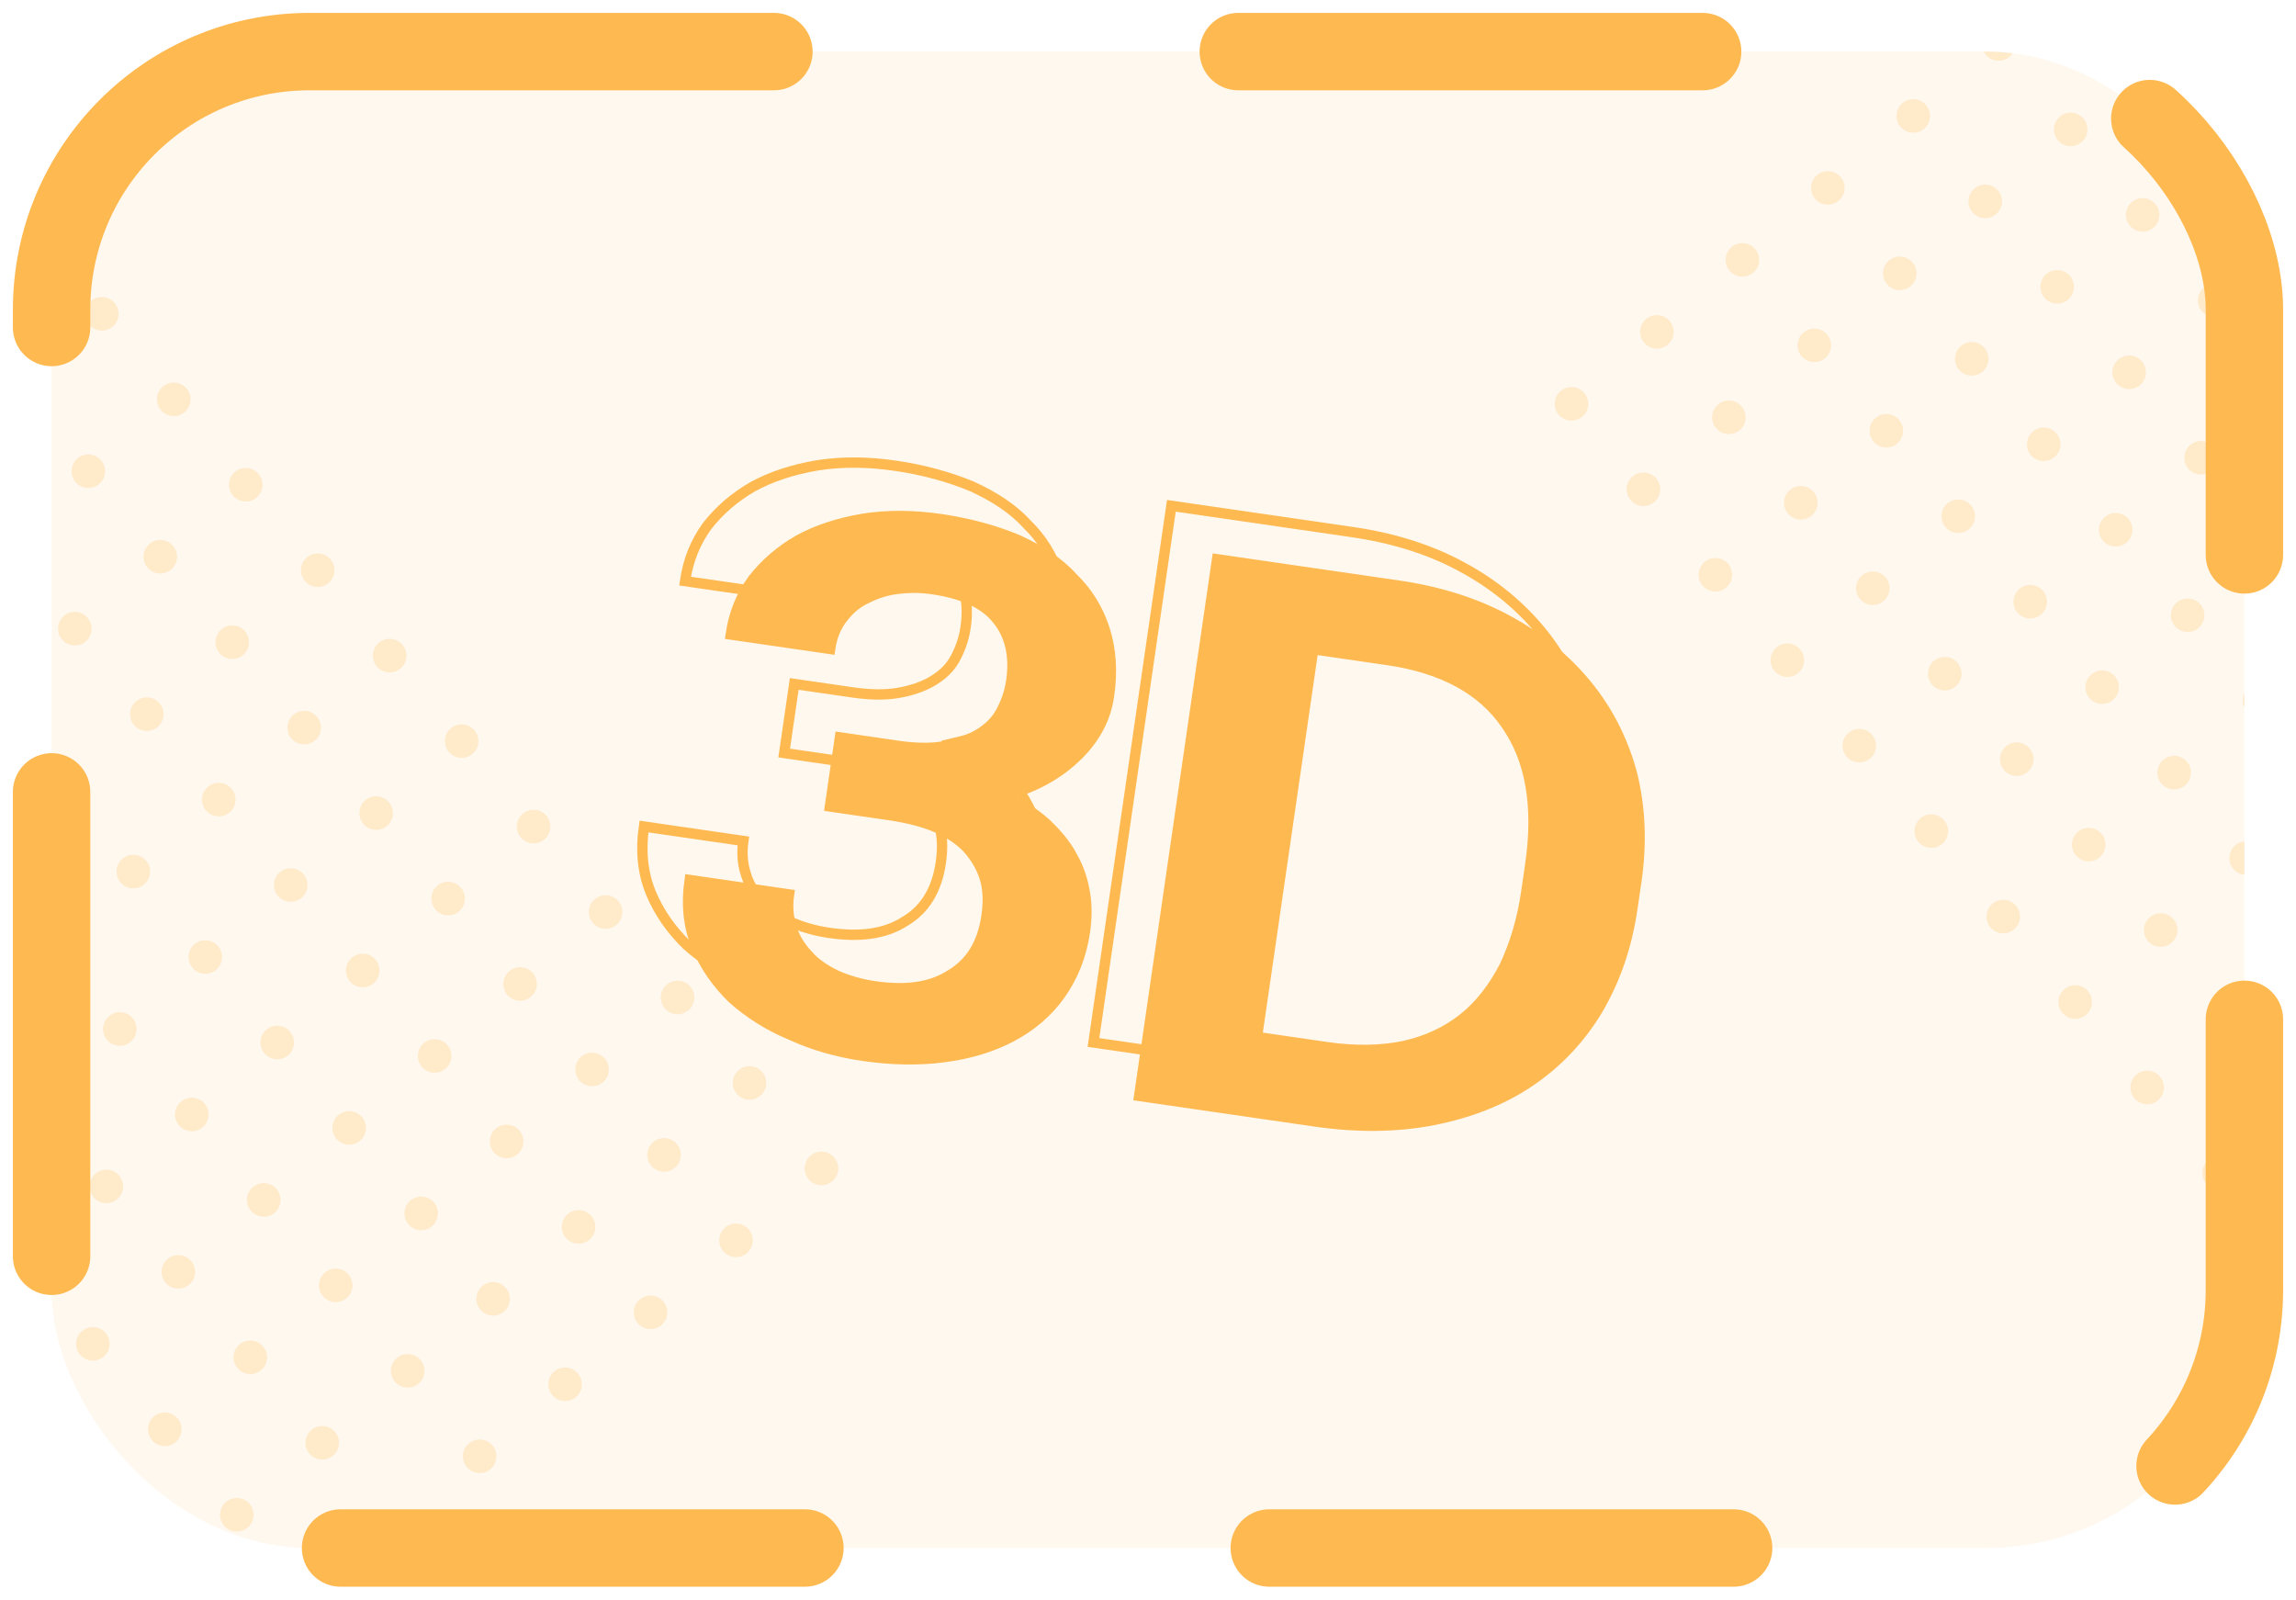 <svg width="89" height="62" viewBox="0 0 89 62" fill="none" xmlns="http://www.w3.org/2000/svg">
<g clip-path="url(#clip0_832_4731)">
<rect x="2" y="2" width="85" height="58" rx="10" fill="#FEB951" fill-opacity="0.1"/>
<path d="M33.911 38.228C33.348 38.147 32.826 37.991 32.4 37.797C31.949 37.572 31.59 37.334 31.305 37.001C31.017 36.693 30.796 36.343 30.675 35.927C30.55 35.537 30.521 35.108 30.585 34.666L26.733 34.107C26.597 35.043 26.684 35.905 26.997 36.667C27.309 37.429 27.786 38.109 28.396 38.702C29.039 39.273 29.786 39.754 30.671 40.121C31.522 40.51 32.452 40.778 33.459 40.924C34.556 41.083 35.612 41.104 36.568 40.977C37.554 40.855 38.441 40.585 39.194 40.19C39.947 39.795 40.601 39.253 41.096 38.555C41.59 37.856 41.919 37.055 42.054 36.118C42.126 35.624 42.139 35.122 42.058 34.632C41.978 34.143 41.835 33.671 41.569 33.207C41.333 32.748 40.971 32.324 40.546 31.917C40.091 31.506 39.536 31.16 38.855 30.849C39.482 30.701 40.027 30.488 40.521 30.214C41.015 29.941 41.423 29.628 41.776 29.281C42.129 28.934 42.393 28.575 42.602 28.18C42.81 27.785 42.93 27.378 42.99 26.962C43.126 26.026 43.069 25.168 42.819 24.388C42.569 23.609 42.152 22.938 41.568 22.375C41.047 21.795 40.3 21.315 39.449 20.925C38.564 20.558 37.575 20.282 36.479 20.123C35.412 19.968 34.415 19.956 33.455 20.108C32.525 20.265 31.668 20.539 30.944 20.939C30.25 21.342 29.663 21.841 29.18 22.461C28.726 23.086 28.443 23.788 28.326 24.594L32.178 25.153C32.242 24.711 32.388 24.334 32.615 24.022C32.842 23.71 33.124 23.432 33.484 23.245C33.844 23.059 34.23 22.902 34.693 22.837C35.156 22.771 35.612 22.758 36.146 22.835C37.331 23.008 38.182 23.397 38.666 24.024C39.154 24.626 39.34 25.423 39.201 26.385C39.133 26.853 38.984 27.256 38.779 27.625C38.574 27.994 38.262 28.267 37.898 28.48C37.535 28.692 37.09 28.84 36.593 28.927C36.096 29.014 35.492 29.006 34.84 28.912L32.558 28.58L32.169 31.259L34.451 31.59C35.103 31.684 35.688 31.823 36.203 32.03C36.717 32.237 37.132 32.51 37.45 32.822C37.764 33.159 38.011 33.54 38.158 33.986C38.305 34.433 38.322 34.94 38.239 35.512C38.084 36.578 37.612 37.332 36.851 37.779C36.082 38.278 35.096 38.401 33.911 38.228ZM63.253 29.957C62.897 28.657 62.307 27.509 61.483 26.514C60.659 25.518 59.631 24.678 58.395 24.021C57.189 23.368 55.771 22.923 54.171 22.691L47.177 21.676L44.157 42.477L50.973 43.467C52.603 43.703 54.148 43.689 55.55 43.414C56.951 43.14 58.201 42.657 59.274 41.937C60.347 41.217 61.239 40.284 61.916 39.161C62.598 38.012 63.061 36.699 63.279 35.191L63.431 34.151C63.649 32.643 63.579 31.252 63.253 29.957ZM59.164 34.567C59.006 35.659 58.718 36.599 58.323 37.445C57.902 38.26 57.377 38.954 56.727 39.47C56.078 39.986 55.298 40.351 54.423 40.543C53.519 40.73 52.518 40.744 51.422 40.585L48.725 40.193L50.907 25.164L53.781 25.581C55.915 25.891 57.458 26.726 58.381 28.081C59.333 29.441 59.647 31.239 59.319 33.501L59.164 34.567Z" fill="#FEB951"/>
<path d="M30.629 35.726C31.055 35.92 31.577 36.076 32.14 36.157C33.325 36.33 34.311 36.207 35.08 35.708C35.841 35.261 36.313 34.507 36.468 33.44C36.551 32.868 36.534 32.361 36.387 31.915C36.24 31.469 35.992 31.088 35.678 30.75C35.361 30.439 34.946 30.166 34.432 29.959C33.917 29.751 33.332 29.613 32.68 29.519L30.398 29.187L30.787 26.509L33.069 26.84C33.721 26.935 34.325 26.943 34.822 26.856C35.318 26.769 35.764 26.621 36.127 26.408C36.491 26.196 36.803 25.922 37.008 25.554C37.212 25.185 37.362 24.782 37.43 24.314C37.569 23.352 37.383 22.555 36.895 21.953C36.411 21.326 35.56 20.936 34.374 20.764C33.841 20.687 33.385 20.7 32.922 20.766C32.459 20.831 32.073 20.988 31.713 21.174C31.353 21.361 31.07 21.639 30.843 21.951C30.617 22.263 30.471 22.64 30.407 23.082L26.555 22.523C26.672 21.717 26.955 21.015 27.409 20.39C27.892 19.77 28.479 19.271 29.173 18.868C29.897 18.468 30.753 18.194 31.684 18.037C32.644 17.885 33.641 17.897 34.708 18.052C35.804 18.211 36.793 18.487 37.678 18.854C38.529 19.243 39.276 19.724 39.797 20.304C40.381 20.866 40.798 21.538 41.048 22.317C41.298 23.097 41.355 23.955 41.219 24.891C41.159 25.307 41.039 25.714 40.831 26.109C40.622 26.503 40.358 26.863 40.005 27.21C39.652 27.557 39.243 27.87 38.75 28.143C38.256 28.417 37.711 28.63 37.084 28.777C37.765 29.089 38.32 29.435 38.775 29.846C39.2 30.253 39.562 30.677 39.798 31.136C40.064 31.599 40.207 32.072 40.287 32.561C40.367 33.051 40.355 33.553 40.283 34.047C40.147 34.983 39.819 35.785 39.324 36.483C38.83 37.182 38.176 37.724 37.423 38.119C36.669 38.514 35.783 38.784 34.797 38.906C33.841 39.033 32.785 39.012 31.688 38.853C30.68 38.707 29.751 38.439 28.9 38.05C28.015 37.683 27.268 37.202 26.625 36.631C26.015 36.038 25.538 35.358 25.225 34.596C24.913 33.834 24.826 32.972 24.962 32.035L28.814 32.595C28.75 33.037 28.779 33.466 28.904 33.856C29.025 34.272 29.246 34.622 29.534 34.929C29.819 35.263 30.178 35.501 30.629 35.726Z" stroke="#FEB951" stroke-width="0.4" stroke-linecap="round"/>
<path d="M59.712 24.443C60.536 25.438 61.126 26.586 61.482 27.886C61.808 29.181 61.878 30.572 61.659 32.08L61.508 33.12C61.289 34.628 60.827 35.941 60.145 37.09C59.468 38.213 58.576 39.146 57.503 39.866C56.43 40.586 55.18 41.069 53.779 41.343C52.377 41.617 50.832 41.632 49.202 41.395L42.386 40.406L45.406 19.605L52.4 20.62C54 20.852 55.418 21.297 56.624 21.95C57.86 22.607 58.888 23.447 59.712 24.443Z" stroke="#FEB951" stroke-width="0.4" stroke-linecap="round"/>
<path d="M33.911 38.228C33.348 38.147 32.826 37.991 32.4 37.797C31.949 37.572 31.59 37.334 31.305 37.001C31.017 36.693 30.796 36.343 30.675 35.927C30.55 35.537 30.521 35.108 30.585 34.666L26.733 34.107C26.597 35.043 26.684 35.905 26.997 36.667C27.309 37.429 27.786 38.109 28.396 38.702C29.039 39.273 29.786 39.754 30.671 40.121C31.522 40.51 32.452 40.778 33.459 40.924C34.556 41.083 35.612 41.104 36.568 40.977C37.554 40.855 38.441 40.585 39.194 40.19C39.947 39.795 40.601 39.253 41.096 38.555C41.59 37.856 41.919 37.055 42.054 36.118C42.126 35.624 42.139 35.122 42.058 34.632C41.978 34.143 41.835 33.671 41.569 33.207C41.333 32.748 40.971 32.324 40.546 31.917C40.091 31.506 39.536 31.16 38.855 30.849C39.482 30.701 40.027 30.488 40.521 30.214C41.015 29.941 41.423 29.628 41.776 29.281C42.129 28.934 42.393 28.575 42.602 28.18C42.81 27.785 42.93 27.378 42.99 26.962C43.126 26.026 43.069 25.168 42.819 24.388C42.569 23.609 42.152 22.938 41.568 22.375C41.047 21.795 40.3 21.315 39.449 20.925C38.564 20.558 37.575 20.282 36.479 20.123C35.412 19.968 34.415 19.956 33.455 20.108C32.525 20.265 31.668 20.539 30.944 20.939C30.25 21.342 29.663 21.841 29.18 22.461C28.726 23.086 28.443 23.788 28.326 24.594L32.178 25.153C32.242 24.711 32.388 24.334 32.615 24.022C32.842 23.71 33.124 23.432 33.484 23.245C33.844 23.059 34.23 22.902 34.693 22.837C35.156 22.771 35.612 22.758 36.146 22.835C37.331 23.008 38.182 23.397 38.666 24.024C39.154 24.626 39.34 25.423 39.201 26.385C39.133 26.853 38.984 27.256 38.779 27.625C38.574 27.994 38.262 28.267 37.898 28.48C37.535 28.692 37.09 28.84 36.593 28.927C36.096 29.014 35.492 29.006 34.84 28.912L32.558 28.58L32.169 31.259L34.451 31.59C35.103 31.684 35.688 31.823 36.203 32.03C36.717 32.237 37.132 32.51 37.45 32.822C37.764 33.159 38.011 33.54 38.158 33.986C38.305 34.433 38.322 34.94 38.239 35.512C38.084 36.578 37.612 37.332 36.851 37.779C36.082 38.278 35.096 38.401 33.911 38.228ZM63.253 29.957C62.897 28.657 62.307 27.509 61.483 26.514C60.659 25.518 59.631 24.678 58.395 24.021C57.189 23.368 55.771 22.923 54.171 22.691L47.177 21.676L44.157 42.477L50.973 43.467C52.603 43.703 54.148 43.689 55.55 43.414C56.951 43.14 58.201 42.657 59.274 41.937C60.347 41.217 61.239 40.284 61.916 39.161C62.598 38.012 63.061 36.699 63.279 35.191L63.431 34.151C63.649 32.643 63.579 31.252 63.253 29.957ZM59.164 34.567C59.006 35.659 58.718 36.599 58.323 37.445C57.902 38.26 57.377 38.954 56.727 39.47C56.078 39.986 55.298 40.351 54.423 40.543C53.519 40.73 52.518 40.744 51.422 40.585L48.725 40.193L50.907 25.164L53.781 25.581C55.915 25.891 57.458 26.726 58.381 28.081C59.333 29.441 59.647 31.239 59.319 33.501L59.164 34.567Z" stroke="#FEB951" stroke-width="0.4" stroke-linecap="round"/>
<g clip-path="url(#clip1_832_4731)">
<path d="M1.576 9.349C1.85 9.118 1.885 8.708 1.654 8.434C1.423 8.159 1.013 8.124 0.739 8.355C0.464 8.586 0.429 8.996 0.66 9.27C0.892 9.545 1.301 9.58 1.576 9.349Z" fill="#FEB951" fill-opacity="0.23"/>
<path d="M4.365 12.661C4.64 12.43 4.675 12.02 4.444 11.746C4.213 11.471 3.803 11.436 3.528 11.667C3.254 11.899 3.219 12.308 3.45 12.583C3.681 12.857 4.091 12.892 4.365 12.661Z" fill="#FEB951" fill-opacity="0.23"/>
<path d="M7.155 15.973C7.429 15.742 7.464 15.332 7.233 15.058C7.002 14.784 6.592 14.749 6.318 14.98C6.043 15.211 6.008 15.62 6.239 15.895C6.471 16.169 6.88 16.204 7.155 15.973Z" fill="#FEB951" fill-opacity="0.23"/>
<path d="M9.944 19.286C10.219 19.055 10.254 18.645 10.023 18.37C9.792 18.096 9.382 18.061 9.107 18.292C8.833 18.523 8.798 18.933 9.029 19.207C9.26 19.482 9.67 19.517 9.944 19.286Z" fill="#FEB951" fill-opacity="0.23"/>
<path d="M12.734 22.598C13.008 22.367 13.043 21.957 12.812 21.683C12.581 21.408 12.171 21.373 11.897 21.604C11.622 21.835 11.587 22.245 11.818 22.519C12.05 22.794 12.459 22.829 12.734 22.598Z" fill="#FEB951" fill-opacity="0.23"/>
<path d="M15.523 25.91C15.798 25.679 15.833 25.269 15.602 24.995C15.371 24.72 14.961 24.685 14.686 24.916C14.412 25.148 14.377 25.557 14.608 25.832C14.839 26.106 15.249 26.141 15.523 25.91Z" fill="#FEB951" fill-opacity="0.23"/>
<path d="M18.313 29.222C18.587 28.991 18.622 28.581 18.391 28.307C18.16 28.033 17.75 27.998 17.476 28.229C17.201 28.46 17.166 28.869 17.398 29.144C17.629 29.418 18.038 29.453 18.313 29.222Z" fill="#FEB951" fill-opacity="0.23"/>
<path d="M21.102 32.535C21.377 32.303 21.412 31.894 21.181 31.619C20.95 31.345 20.54 31.31 20.265 31.541C19.991 31.772 19.956 32.182 20.187 32.456C20.418 32.73 20.828 32.766 21.102 32.535Z" fill="#FEB951" fill-opacity="0.23"/>
<path d="M23.892 35.847C24.166 35.616 24.201 35.206 23.97 34.931C23.739 34.657 23.329 34.622 23.055 34.853C22.78 35.084 22.745 35.494 22.976 35.768C23.207 36.043 23.617 36.078 23.892 35.847Z" fill="#FEB951" fill-opacity="0.23"/>
<path d="M26.681 39.159C26.956 38.928 26.991 38.518 26.76 38.244C26.529 37.969 26.119 37.934 25.844 38.165C25.57 38.397 25.535 38.806 25.766 39.081C25.997 39.355 26.407 39.39 26.681 39.159Z" fill="#FEB951" fill-opacity="0.23"/>
<path d="M29.471 42.471C29.745 42.24 29.78 41.83 29.549 41.556C29.318 41.282 28.908 41.246 28.634 41.478C28.359 41.709 28.324 42.118 28.555 42.393C28.787 42.667 29.196 42.702 29.471 42.471Z" fill="#FEB951" fill-opacity="0.23"/>
<path d="M32.26 45.784C32.535 45.553 32.57 45.143 32.339 44.868C32.108 44.594 31.698 44.559 31.423 44.79C31.149 45.021 31.114 45.431 31.345 45.705C31.576 45.98 31.986 46.015 32.26 45.784Z" fill="#FEB951" fill-opacity="0.23"/>
<path d="M3.842 18.763C4.117 18.532 4.152 18.122 3.921 17.848C3.69 17.573 3.28 17.538 3.006 17.769C2.731 18 2.696 18.41 2.927 18.684C3.158 18.959 3.568 18.994 3.842 18.763Z" fill="#FEB951" fill-opacity="0.23"/>
<path d="M6.632 22.075C6.906 21.844 6.941 21.434 6.71 21.16C6.479 20.885 6.069 20.85 5.795 21.081C5.521 21.312 5.486 21.722 5.717 21.997C5.948 22.271 6.358 22.306 6.632 22.075Z" fill="#FEB951" fill-opacity="0.23"/>
<path d="M9.421 25.387C9.696 25.156 9.731 24.747 9.5 24.472C9.269 24.198 8.859 24.163 8.585 24.394C8.31 24.625 8.275 25.035 8.506 25.309C8.737 25.583 9.147 25.618 9.421 25.387Z" fill="#FEB951" fill-opacity="0.23"/>
<path d="M12.211 28.7C12.485 28.468 12.521 28.059 12.289 27.784C12.058 27.51 11.649 27.475 11.374 27.706C11.1 27.937 11.065 28.347 11.296 28.621C11.527 28.896 11.937 28.931 12.211 28.7Z" fill="#FEB951" fill-opacity="0.23"/>
<path d="M15.001 32.012C15.275 31.781 15.31 31.371 15.079 31.097C14.848 30.822 14.438 30.787 14.164 31.018C13.889 31.249 13.854 31.659 14.085 31.933C14.316 32.208 14.726 32.243 15.001 32.012Z" fill="#FEB951" fill-opacity="0.23"/>
<path d="M17.79 35.324C18.064 35.093 18.099 34.683 17.868 34.409C17.637 34.134 17.227 34.099 16.953 34.33C16.679 34.562 16.644 34.971 16.875 35.246C17.106 35.52 17.516 35.555 17.79 35.324Z" fill="#FEB951" fill-opacity="0.23"/>
<path d="M20.579 38.636C20.854 38.405 20.889 37.995 20.658 37.721C20.427 37.447 20.017 37.411 19.743 37.643C19.468 37.874 19.433 38.283 19.664 38.558C19.895 38.832 20.305 38.867 20.579 38.636Z" fill="#FEB951" fill-opacity="0.23"/>
<path d="M23.369 41.949C23.643 41.718 23.678 41.308 23.447 41.033C23.216 40.759 22.806 40.724 22.532 40.955C22.258 41.186 22.223 41.596 22.454 41.87C22.685 42.145 23.095 42.18 23.369 41.949Z" fill="#FEB951" fill-opacity="0.23"/>
<path d="M26.159 45.261C26.433 45.03 26.468 44.62 26.237 44.346C26.006 44.071 25.596 44.036 25.322 44.267C25.047 44.498 25.012 44.908 25.243 45.182C25.474 45.457 25.884 45.492 26.159 45.261Z" fill="#FEB951" fill-opacity="0.23"/>
<path d="M28.948 48.573C29.222 48.342 29.258 47.932 29.026 47.658C28.795 47.383 28.386 47.348 28.111 47.579C27.837 47.81 27.802 48.22 28.033 48.495C28.264 48.769 28.674 48.804 28.948 48.573Z" fill="#FEB951" fill-opacity="0.23"/>
<path d="M3.32 24.865C3.594 24.634 3.629 24.224 3.398 23.949C3.167 23.675 2.757 23.64 2.483 23.871C2.208 24.102 2.173 24.512 2.404 24.786C2.636 25.061 3.045 25.096 3.32 24.865Z" fill="#FEB951" fill-opacity="0.23"/>
<path d="M6.109 28.177C6.384 27.946 6.419 27.536 6.188 27.262C5.957 26.987 5.547 26.952 5.272 27.183C4.998 27.414 4.963 27.824 5.194 28.098C5.425 28.373 5.835 28.408 6.109 28.177Z" fill="#FEB951" fill-opacity="0.23"/>
<path d="M8.899 31.489C9.173 31.258 9.208 30.848 8.977 30.574C8.746 30.299 8.336 30.264 8.062 30.495C7.787 30.727 7.752 31.136 7.983 31.411C8.215 31.685 8.624 31.72 8.899 31.489Z" fill="#FEB951" fill-opacity="0.23"/>
<path d="M11.688 34.801C11.963 34.57 11.998 34.16 11.767 33.886C11.536 33.612 11.126 33.577 10.851 33.808C10.577 34.039 10.542 34.449 10.773 34.723C11.004 34.997 11.414 35.032 11.688 34.801Z" fill="#FEB951" fill-opacity="0.23"/>
<path d="M14.478 38.114C14.752 37.883 14.787 37.473 14.556 37.198C14.325 36.924 13.915 36.889 13.641 37.12C13.367 37.351 13.331 37.761 13.562 38.035C13.793 38.31 14.203 38.345 14.478 38.114Z" fill="#FEB951" fill-opacity="0.23"/>
<path d="M17.267 41.426C17.542 41.195 17.577 40.785 17.346 40.511C17.114 40.236 16.705 40.201 16.43 40.432C16.156 40.663 16.121 41.073 16.352 41.347C16.583 41.622 16.993 41.657 17.267 41.426Z" fill="#FEB951" fill-opacity="0.23"/>
<path d="M20.057 44.738C20.331 44.507 20.366 44.097 20.135 43.823C19.904 43.548 19.494 43.513 19.22 43.744C18.945 43.975 18.91 44.385 19.142 44.66C19.373 44.934 19.782 44.969 20.057 44.738Z" fill="#FEB951" fill-opacity="0.23"/>
<path d="M22.846 48.05C23.121 47.819 23.156 47.409 22.925 47.135C22.694 46.861 22.284 46.825 22.009 47.057C21.735 47.288 21.7 47.697 21.931 47.972C22.162 48.246 22.572 48.281 22.846 48.05Z" fill="#FEB951" fill-opacity="0.23"/>
<path d="M25.636 51.363C25.91 51.132 25.945 50.722 25.714 50.447C25.483 50.173 25.073 50.138 24.799 50.369C24.524 50.6 24.489 51.01 24.721 51.284C24.952 51.559 25.361 51.594 25.636 51.363Z" fill="#FEB951" fill-opacity="0.23"/>
<path d="M2.797 30.966C3.071 30.735 3.106 30.326 2.875 30.051C2.644 29.777 2.235 29.742 1.96 29.973C1.686 30.204 1.651 30.613 1.882 30.888C2.113 31.162 2.523 31.197 2.797 30.966Z" fill="#FEB951" fill-opacity="0.23"/>
<path d="M5.586 34.279C5.861 34.047 5.896 33.638 5.665 33.363C5.434 33.089 5.024 33.054 4.75 33.285C4.475 33.516 4.44 33.926 4.671 34.2C4.902 34.475 5.312 34.51 5.586 34.279Z" fill="#FEB951" fill-opacity="0.23"/>
<path d="M8.376 37.591C8.65 37.36 8.685 36.95 8.454 36.676C8.223 36.401 7.814 36.366 7.539 36.597C7.265 36.828 7.23 37.238 7.461 37.512C7.692 37.787 8.102 37.822 8.376 37.591Z" fill="#FEB951" fill-opacity="0.23"/>
<path d="M11.165 40.903C11.44 40.672 11.475 40.262 11.244 39.988C11.013 39.713 10.603 39.678 10.329 39.909C10.054 40.141 10.019 40.55 10.25 40.825C10.481 41.099 10.891 41.134 11.165 40.903Z" fill="#FEB951" fill-opacity="0.23"/>
<path d="M13.955 44.215C14.229 43.984 14.264 43.574 14.033 43.3C13.802 43.026 13.393 42.99 13.118 43.222C12.844 43.453 12.809 43.862 13.04 44.137C13.271 44.411 13.681 44.446 13.955 44.215Z" fill="#FEB951" fill-opacity="0.23"/>
<path d="M16.744 47.528C17.019 47.297 17.054 46.887 16.823 46.612C16.592 46.338 16.182 46.303 15.908 46.534C15.633 46.765 15.598 47.175 15.829 47.449C16.06 47.724 16.47 47.759 16.744 47.528Z" fill="#FEB951" fill-opacity="0.23"/>
<path d="M19.534 50.84C19.808 50.609 19.843 50.199 19.612 49.925C19.381 49.65 18.971 49.615 18.697 49.846C18.423 50.077 18.388 50.487 18.619 50.761C18.85 51.036 19.26 51.071 19.534 50.84Z" fill="#FEB951" fill-opacity="0.23"/>
<path d="M22.323 54.152C22.598 53.921 22.633 53.511 22.402 53.237C22.171 52.962 21.761 52.927 21.487 53.158C21.212 53.389 21.177 53.799 21.408 54.074C21.639 54.348 22.049 54.383 22.323 54.152Z" fill="#FEB951" fill-opacity="0.23"/>
<path d="M2.274 37.068C2.549 36.837 2.584 36.427 2.353 36.153C2.122 35.878 1.712 35.843 1.437 36.074C1.163 36.306 1.128 36.715 1.359 36.99C1.59 37.264 2 37.299 2.274 37.068Z" fill="#FEB951" fill-opacity="0.23"/>
<path d="M5.064 40.38C5.338 40.149 5.373 39.739 5.142 39.465C4.911 39.191 4.501 39.156 4.227 39.387C3.952 39.618 3.917 40.028 4.148 40.302C4.38 40.576 4.789 40.611 5.064 40.38Z" fill="#FEB951" fill-opacity="0.23"/>
<path d="M7.853 43.693C8.128 43.462 8.163 43.052 7.932 42.777C7.701 42.503 7.291 42.468 7.016 42.699C6.742 42.93 6.707 43.34 6.938 43.614C7.169 43.889 7.579 43.924 7.853 43.693Z" fill="#FEB951" fill-opacity="0.23"/>
<path d="M10.643 47.005C10.917 46.774 10.952 46.364 10.721 46.09C10.49 45.815 10.08 45.78 9.806 46.011C9.531 46.242 9.496 46.652 9.727 46.926C9.959 47.201 10.368 47.236 10.643 47.005Z" fill="#FEB951" fill-opacity="0.23"/>
<path d="M13.432 50.317C13.707 50.086 13.742 49.676 13.511 49.402C13.28 49.127 12.87 49.092 12.595 49.323C12.321 49.554 12.286 49.964 12.517 50.239C12.748 50.513 13.158 50.548 13.432 50.317Z" fill="#FEB951" fill-opacity="0.23"/>
<path d="M16.222 53.629C16.496 53.398 16.531 52.988 16.3 52.714C16.069 52.44 15.659 52.404 15.385 52.636C15.111 52.867 15.075 53.276 15.306 53.551C15.538 53.825 15.947 53.86 16.222 53.629Z" fill="#FEB951" fill-opacity="0.23"/>
<path d="M19.011 56.942C19.286 56.711 19.321 56.301 19.09 56.026C18.858 55.752 18.449 55.717 18.174 55.948C17.9 56.179 17.865 56.589 18.096 56.863C18.327 57.138 18.737 57.173 19.011 56.942Z" fill="#FEB951" fill-opacity="0.23"/>
<path d="M1.752 43.17C2.026 42.939 2.061 42.529 1.83 42.255C1.599 41.98 1.189 41.945 0.915 42.176C0.64 42.407 0.605 42.817 0.836 43.091C1.067 43.366 1.477 43.401 1.752 43.17Z" fill="#FEB951" fill-opacity="0.23"/>
<path d="M4.541 46.482C4.815 46.251 4.851 45.841 4.619 45.567C4.388 45.292 3.979 45.257 3.704 45.488C3.43 45.719 3.395 46.129 3.626 46.404C3.857 46.678 4.267 46.713 4.541 46.482Z" fill="#FEB951" fill-opacity="0.23"/>
<path d="M7.33 49.794C7.605 49.563 7.64 49.154 7.409 48.879C7.178 48.605 6.768 48.57 6.494 48.801C6.219 49.032 6.184 49.441 6.415 49.716C6.646 49.99 7.056 50.025 7.33 49.794Z" fill="#FEB951" fill-opacity="0.23"/>
<path d="M10.12 53.107C10.394 52.876 10.43 52.466 10.198 52.191C9.967 51.917 9.558 51.882 9.283 52.113C9.009 52.344 8.974 52.754 9.205 53.028C9.436 53.303 9.846 53.338 10.12 53.107Z" fill="#FEB951" fill-opacity="0.23"/>
<path d="M12.909 56.419C13.184 56.188 13.219 55.778 12.988 55.504C12.757 55.229 12.347 55.194 12.073 55.425C11.798 55.656 11.763 56.066 11.994 56.34C12.225 56.615 12.635 56.65 12.909 56.419Z" fill="#FEB951" fill-opacity="0.23"/>
<path d="M15.699 59.731C15.973 59.5 16.009 59.09 15.777 58.816C15.546 58.541 15.137 58.506 14.862 58.737C14.588 58.968 14.553 59.378 14.784 59.653C15.015 59.927 15.425 59.962 15.699 59.731Z" fill="#FEB951" fill-opacity="0.23"/>
<path d="M4.018 52.584C4.293 52.353 4.328 51.943 4.097 51.669C3.866 51.394 3.456 51.359 3.181 51.59C2.907 51.821 2.872 52.231 3.103 52.505C3.334 52.78 3.744 52.815 4.018 52.584Z" fill="#FEB951" fill-opacity="0.23"/>
<path d="M6.808 55.896C7.082 55.665 7.117 55.255 6.886 54.981C6.655 54.706 6.245 54.671 5.971 54.902C5.696 55.133 5.661 55.543 5.892 55.818C6.124 56.092 6.533 56.127 6.808 55.896Z" fill="#FEB951" fill-opacity="0.23"/>
<path d="M9.597 59.208C9.872 58.977 9.907 58.567 9.676 58.293C9.445 58.019 9.035 57.983 8.76 58.215C8.486 58.446 8.451 58.855 8.682 59.13C8.913 59.404 9.323 59.439 9.597 59.208Z" fill="#FEB951" fill-opacity="0.23"/>
</g>
<g clip-path="url(#clip2_832_4731)">
<path d="M83.997 2.724C84.271 2.493 84.306 2.083 84.075 1.809C83.844 1.535 83.434 1.5 83.16 1.731C82.885 1.962 82.85 2.372 83.081 2.646C83.312 2.92 83.722 2.955 83.997 2.724Z" fill="#FEB951" fill-opacity="0.23"/>
<path d="M86.786 6.037C87.061 5.806 87.096 5.396 86.865 5.121C86.633 4.847 86.224 4.812 85.949 5.043C85.675 5.274 85.64 5.684 85.871 5.958C86.102 6.233 86.512 6.268 86.786 6.037Z" fill="#FEB951" fill-opacity="0.23"/>
<path d="M77.895 2.202C78.169 1.971 78.204 1.561 77.973 1.286C77.742 1.012 77.332 0.977 77.058 1.208C76.784 1.439 76.749 1.849 76.98 2.123C77.211 2.398 77.621 2.433 77.895 2.202Z" fill="#FEB951" fill-opacity="0.23"/>
<path d="M80.684 5.514C80.959 5.283 80.994 4.873 80.763 4.599C80.532 4.324 80.122 4.289 79.848 4.52C79.573 4.751 79.538 5.161 79.769 5.435C80 5.71 80.41 5.745 80.684 5.514Z" fill="#FEB951" fill-opacity="0.23"/>
<path d="M83.474 8.826C83.748 8.595 83.784 8.185 83.552 7.911C83.321 7.636 82.912 7.601 82.637 7.832C82.363 8.064 82.328 8.473 82.559 8.748C82.79 9.022 83.2 9.057 83.474 8.826Z" fill="#FEB951" fill-opacity="0.23"/>
<path d="M86.263 12.138C86.538 11.907 86.573 11.498 86.342 11.223C86.111 10.949 85.701 10.914 85.427 11.145C85.152 11.376 85.117 11.786 85.348 12.06C85.579 12.334 85.989 12.369 86.263 12.138Z" fill="#FEB951" fill-opacity="0.23"/>
<path d="M74.583 4.991C74.857 4.76 74.892 4.35 74.661 4.076C74.43 3.801 74.02 3.766 73.746 3.997C73.471 4.229 73.436 4.638 73.667 4.913C73.898 5.187 74.308 5.222 74.583 4.991Z" fill="#FEB951" fill-opacity="0.23"/>
<path d="M77.372 8.303C77.647 8.072 77.682 7.662 77.451 7.388C77.22 7.114 76.81 7.079 76.535 7.31C76.261 7.541 76.226 7.951 76.457 8.225C76.688 8.499 77.098 8.534 77.372 8.303Z" fill="#FEB951" fill-opacity="0.23"/>
<path d="M80.162 11.616C80.436 11.384 80.471 10.975 80.24 10.7C80.009 10.426 79.599 10.391 79.325 10.622C79.05 10.853 79.015 11.263 79.246 11.537C79.478 11.812 79.887 11.847 80.162 11.616Z" fill="#FEB951" fill-opacity="0.23"/>
<path d="M82.951 14.928C83.226 14.697 83.261 14.287 83.03 14.013C82.799 13.738 82.389 13.703 82.114 13.934C81.84 14.165 81.805 14.575 82.036 14.849C82.267 15.124 82.677 15.159 82.951 14.928Z" fill="#FEB951" fill-opacity="0.23"/>
<path d="M85.741 18.24C86.015 18.009 86.05 17.599 85.819 17.325C85.588 17.05 85.178 17.015 84.904 17.246C84.629 17.477 84.594 17.887 84.825 18.162C85.056 18.436 85.466 18.471 85.741 18.24Z" fill="#FEB951" fill-opacity="0.23"/>
<path d="M71.27 7.781C71.545 7.55 71.58 7.14 71.349 6.865C71.118 6.591 70.708 6.556 70.434 6.787C70.159 7.018 70.124 7.428 70.355 7.702C70.586 7.977 70.996 8.012 71.27 7.781Z" fill="#FEB951" fill-opacity="0.23"/>
<path d="M74.06 11.093C74.334 10.862 74.37 10.452 74.138 10.178C73.907 9.903 73.498 9.868 73.223 10.099C72.949 10.33 72.914 10.74 73.145 11.014C73.376 11.289 73.786 11.324 74.06 11.093Z" fill="#FEB951" fill-opacity="0.23"/>
<path d="M76.85 14.405C77.124 14.174 77.159 13.764 76.928 13.49C76.697 13.215 76.287 13.18 76.013 13.411C75.738 13.643 75.703 14.052 75.934 14.327C76.165 14.601 76.575 14.636 76.85 14.405Z" fill="#FEB951" fill-opacity="0.23"/>
<path d="M79.639 17.717C79.913 17.486 79.948 17.076 79.717 16.802C79.486 16.528 79.076 16.493 78.802 16.724C78.528 16.955 78.493 17.364 78.724 17.639C78.955 17.913 79.365 17.948 79.639 17.717Z" fill="#FEB951" fill-opacity="0.23"/>
<path d="M82.428 21.03C82.703 20.799 82.738 20.389 82.507 20.114C82.276 19.84 81.866 19.805 81.592 20.036C81.317 20.267 81.282 20.677 81.513 20.951C81.744 21.226 82.154 21.261 82.428 21.03Z" fill="#FEB951" fill-opacity="0.23"/>
<path d="M85.218 24.342C85.492 24.111 85.527 23.701 85.296 23.427C85.065 23.152 84.656 23.117 84.381 23.348C84.107 23.579 84.072 23.989 84.303 24.263C84.534 24.538 84.944 24.573 85.218 24.342Z" fill="#FEB951" fill-opacity="0.23"/>
<path d="M88.007 27.654C88.282 27.423 88.317 27.013 88.086 26.739C87.855 26.464 87.445 26.429 87.171 26.66C86.896 26.892 86.861 27.301 87.092 27.576C87.323 27.85 87.733 27.885 88.007 27.654Z" fill="#FEB951" fill-opacity="0.23"/>
<path d="M67.958 10.57C68.233 10.339 68.268 9.929 68.037 9.655C67.806 9.38 67.396 9.345 67.121 9.576C66.847 9.808 66.812 10.217 67.043 10.492C67.274 10.766 67.684 10.801 67.958 10.57Z" fill="#FEB951" fill-opacity="0.23"/>
<path d="M70.748 13.882C71.022 13.651 71.057 13.242 70.826 12.967C70.595 12.693 70.185 12.658 69.911 12.889C69.636 13.12 69.601 13.53 69.832 13.804C70.064 14.078 70.473 14.113 70.748 13.882Z" fill="#FEB951" fill-opacity="0.23"/>
<path d="M73.537 17.195C73.812 16.963 73.847 16.554 73.616 16.279C73.385 16.005 72.975 15.97 72.7 16.201C72.426 16.432 72.391 16.842 72.622 17.116C72.853 17.391 73.263 17.426 73.537 17.195Z" fill="#FEB951" fill-opacity="0.23"/>
<path d="M76.327 20.507C76.601 20.276 76.636 19.866 76.405 19.592C76.174 19.317 75.764 19.282 75.49 19.513C75.216 19.744 75.18 20.154 75.411 20.428C75.642 20.703 76.052 20.738 76.327 20.507Z" fill="#FEB951" fill-opacity="0.23"/>
<path d="M79.116 23.819C79.391 23.588 79.426 23.178 79.195 22.904C78.963 22.629 78.554 22.594 78.279 22.825C78.005 23.056 77.97 23.466 78.201 23.741C78.432 24.015 78.842 24.05 79.116 23.819Z" fill="#FEB951" fill-opacity="0.23"/>
<path d="M81.906 27.131C82.18 26.9 82.215 26.491 81.984 26.216C81.753 25.942 81.343 25.907 81.069 26.138C80.794 26.369 80.759 26.779 80.99 27.053C81.222 27.327 81.631 27.362 81.906 27.131Z" fill="#FEB951" fill-opacity="0.23"/>
<path d="M84.695 30.444C84.97 30.212 85.005 29.803 84.774 29.528C84.543 29.254 84.133 29.219 83.858 29.45C83.584 29.681 83.549 30.091 83.78 30.365C84.011 30.64 84.421 30.675 84.695 30.444Z" fill="#FEB951" fill-opacity="0.23"/>
<path d="M87.485 33.756C87.759 33.525 87.794 33.115 87.563 32.841C87.332 32.566 86.922 32.531 86.648 32.762C86.374 32.993 86.338 33.403 86.57 33.677C86.801 33.952 87.21 33.987 87.485 33.756Z" fill="#FEB951" fill-opacity="0.23"/>
<path d="M64.646 13.36C64.92 13.129 64.956 12.719 64.724 12.444C64.493 12.17 64.084 12.135 63.809 12.366C63.535 12.597 63.5 13.007 63.731 13.281C63.962 13.556 64.372 13.591 64.646 13.36Z" fill="#FEB951" fill-opacity="0.23"/>
<path d="M67.436 16.672C67.71 16.441 67.745 16.031 67.514 15.757C67.283 15.482 66.873 15.447 66.599 15.678C66.324 15.909 66.289 16.319 66.52 16.593C66.751 16.868 67.161 16.903 67.436 16.672Z" fill="#FEB951" fill-opacity="0.23"/>
<path d="M70.225 19.984C70.499 19.753 70.534 19.343 70.303 19.069C70.072 18.794 69.662 18.759 69.388 18.99C69.114 19.221 69.079 19.631 69.31 19.906C69.541 20.18 69.951 20.215 70.225 19.984Z" fill="#FEB951" fill-opacity="0.23"/>
<path d="M73.014 23.296C73.289 23.065 73.324 22.655 73.093 22.381C72.862 22.107 72.452 22.072 72.178 22.303C71.903 22.534 71.868 22.944 72.099 23.218C72.33 23.492 72.74 23.527 73.014 23.296Z" fill="#FEB951" fill-opacity="0.23"/>
<path d="M75.804 26.609C76.078 26.378 76.114 25.968 75.882 25.693C75.651 25.419 75.242 25.384 74.967 25.615C74.693 25.846 74.658 26.256 74.889 26.53C75.12 26.805 75.53 26.84 75.804 26.609Z" fill="#FEB951" fill-opacity="0.23"/>
<path d="M78.594 29.921C78.868 29.69 78.903 29.28 78.672 29.006C78.441 28.731 78.031 28.696 77.757 28.927C77.482 29.158 77.447 29.568 77.678 29.842C77.909 30.117 78.319 30.152 78.594 29.921Z" fill="#FEB951" fill-opacity="0.23"/>
<path d="M81.383 33.233C81.657 33.002 81.692 32.592 81.461 32.318C81.23 32.043 80.82 32.008 80.546 32.239C80.272 32.471 80.237 32.88 80.468 33.155C80.699 33.429 81.109 33.464 81.383 33.233Z" fill="#FEB951" fill-opacity="0.23"/>
<path d="M84.172 36.545C84.447 36.314 84.482 35.904 84.251 35.63C84.02 35.356 83.61 35.321 83.336 35.552C83.061 35.783 83.026 36.193 83.257 36.467C83.488 36.741 83.898 36.776 84.172 36.545Z" fill="#FEB951" fill-opacity="0.23"/>
<path d="M86.962 39.858C87.236 39.627 87.272 39.217 87.04 38.942C86.809 38.668 86.4 38.633 86.125 38.864C85.851 39.095 85.816 39.505 86.047 39.779C86.278 40.054 86.688 40.089 86.962 39.858Z" fill="#FEB951" fill-opacity="0.23"/>
<path d="M61.334 16.149C61.608 15.918 61.643 15.508 61.412 15.234C61.181 14.959 60.771 14.924 60.497 15.155C60.222 15.386 60.187 15.796 60.419 16.071C60.65 16.345 61.059 16.38 61.334 16.149Z" fill="#FEB951" fill-opacity="0.23"/>
<path d="M64.123 19.461C64.398 19.23 64.433 18.82 64.202 18.546C63.971 18.272 63.561 18.237 63.286 18.468C63.012 18.699 62.977 19.108 63.208 19.383C63.439 19.657 63.849 19.692 64.123 19.461Z" fill="#FEB951" fill-opacity="0.23"/>
<path d="M66.913 22.774C67.187 22.543 67.222 22.133 66.991 21.858C66.76 21.584 66.35 21.549 66.076 21.78C65.802 22.011 65.766 22.421 65.997 22.695C66.228 22.97 66.638 23.005 66.913 22.774Z" fill="#FEB951" fill-opacity="0.23"/>
<path d="M69.702 26.086C69.977 25.855 70.012 25.445 69.781 25.171C69.55 24.896 69.14 24.861 68.865 25.092C68.591 25.323 68.556 25.733 68.787 26.007C69.018 26.282 69.428 26.317 69.702 26.086Z" fill="#FEB951" fill-opacity="0.23"/>
<path d="M72.492 29.398C72.766 29.167 72.801 28.757 72.57 28.483C72.339 28.208 71.929 28.173 71.655 28.404C71.38 28.636 71.345 29.045 71.576 29.32C71.808 29.594 72.217 29.629 72.492 29.398Z" fill="#FEB951" fill-opacity="0.23"/>
<path d="M75.281 32.71C75.556 32.479 75.591 32.069 75.36 31.795C75.129 31.521 74.719 31.486 74.444 31.717C74.17 31.948 74.135 32.358 74.366 32.632C74.597 32.906 75.007 32.941 75.281 32.71Z" fill="#FEB951" fill-opacity="0.23"/>
<path d="M78.071 36.023C78.345 35.791 78.38 35.382 78.149 35.107C77.918 34.833 77.508 34.798 77.234 35.029C76.96 35.26 76.924 35.67 77.156 35.944C77.387 36.219 77.796 36.254 78.071 36.023Z" fill="#FEB951" fill-opacity="0.23"/>
<path d="M80.86 39.335C81.135 39.104 81.17 38.694 80.939 38.42C80.707 38.145 80.298 38.11 80.023 38.341C79.749 38.572 79.714 38.982 79.945 39.256C80.176 39.531 80.586 39.566 80.86 39.335Z" fill="#FEB951" fill-opacity="0.23"/>
<path d="M83.65 42.647C83.924 42.416 83.959 42.006 83.728 41.732C83.497 41.457 83.087 41.422 82.813 41.653C82.538 41.885 82.503 42.294 82.734 42.569C82.966 42.843 83.375 42.878 83.65 42.647Z" fill="#FEB951" fill-opacity="0.23"/>
<path d="M86.439 45.959C86.714 45.728 86.749 45.319 86.518 45.044C86.287 44.77 85.877 44.735 85.602 44.966C85.328 45.197 85.293 45.606 85.524 45.881C85.755 46.155 86.165 46.19 86.439 45.959Z" fill="#FEB951" fill-opacity="0.23"/>
</g>
</g>
<rect x="2" y="2" width="85" height="58" rx="10" stroke="#FEB951" stroke-width="3" stroke-linecap="round" stroke-dasharray="18 18"/>
<defs>
<clipPath id="clip0_832_4731">
<rect x="2" y="2" width="85" height="58" rx="10" fill="white"/>
</clipPath>
<clipPath id="clip1_832_4731">
<rect width="61.925" height="27.282" fill="white" transform="translate(-7.133 -2) rotate(49.897)"/>
</clipPath>
<clipPath id="clip2_832_4731">
<rect width="61.925" height="27.282" fill="white" transform="translate(80.867 -2) rotate(49.897)"/>
</clipPath>
</defs>
</svg>
